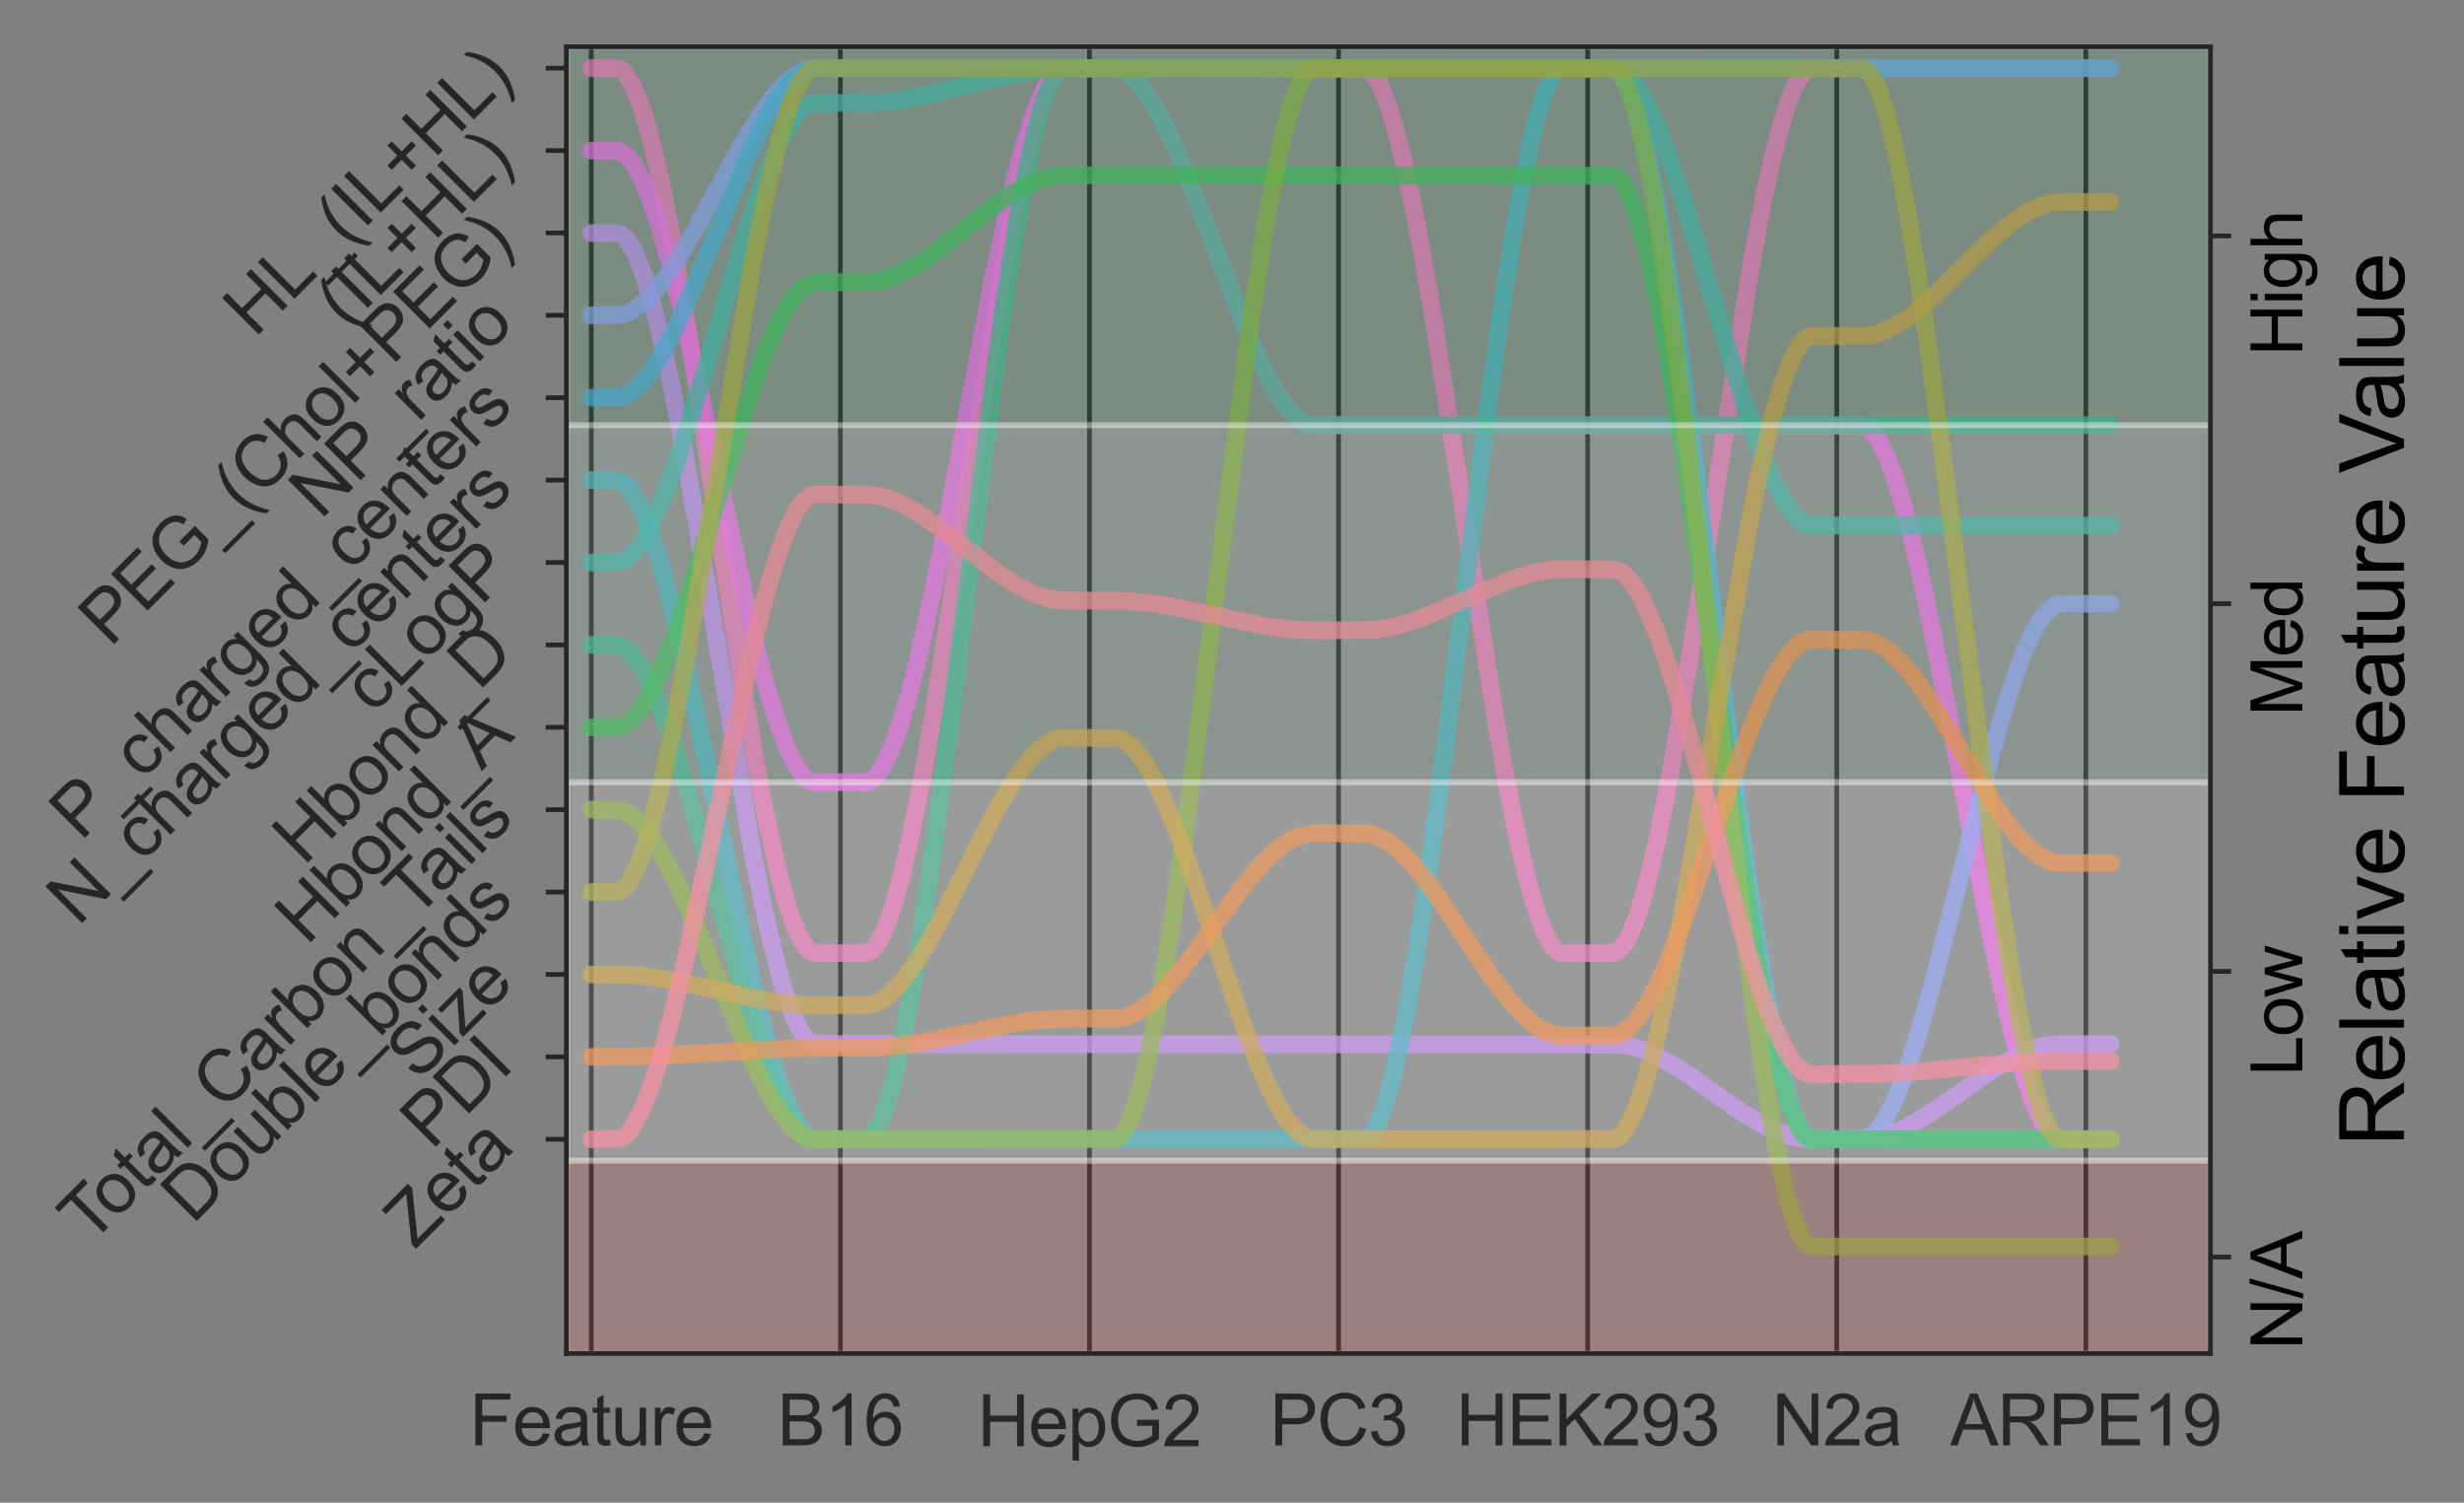<?xml version="1.0" encoding="utf-8" standalone="no"?>
<!DOCTYPE svg PUBLIC "-//W3C//DTD SVG 1.1//EN"
  "http://www.w3.org/Graphics/SVG/1.1/DTD/svg11.dtd">
<svg xmlns:xlink="http://www.w3.org/1999/xlink" width="418.142pt" height="255.013pt" viewBox="0 0 418.142 255.013" xmlns="http://www.w3.org/2000/svg" version="1.1">
 <rect x="0" y="0" width="418.142" height="255.013" fill="#808080" stroke="none"/>
 <defs>
  <style type="text/css">*{stroke-linejoin: round; stroke-linecap: butt}</style>
 </defs>
 <g id="figure_1">
  <g id="patch_1">
   <path d="M 0 255.013 
L 418.142 255.013 
L 418.142 0 
L 0 0 
L 0 255.013 
z
" style="fill: none"/>
  </g>
  <g id="axes_1">
   <g id="patch_2">
    <path d="M 96.109 229.692 
L 375.109 229.692 
L 375.109 7.932 
L 96.109 7.932 
L 96.109 229.692 
z
" style="fill: none"/>
   </g>
   <g id="matplotlib.axis_1">
    <g id="xtick_1">
     <g id="line2d_1">
      <path d="M 100.337 229.692 
L 100.337 7.932 
" clip-path="url(#pdc2e3048b3)" style="fill: none; stroke: #000000; stroke-opacity: 0.8; stroke-width: 0.8; stroke-linecap: round"/>
     </g>
     <g id="text_1">
      <!-- Feature -->
      <g style="fill: #262626" transform="translate(79.661 245.282) scale(0.12 -0.12)">
       <defs>
        <path id="ArialMT-46" d="M 525 0 
L 525 4581 
L 3616 4581 
L 3616 4041 
L 1131 4041 
L 1131 2622 
L 3281 2622 
L 3281 2081 
L 1131 2081 
L 1131 0 
L 525 0 
z
" transform="scale(0.016)"/>
        <path id="ArialMT-65" d="M 2694 1069 
L 3275 997 
Q 3138 488 2766 206 
Q 2394 -75 1816 -75 
Q 1088 -75 661 373 
Q 234 822 234 1631 
Q 234 2469 665 2931 
Q 1097 3394 1784 3394 
Q 2450 3394 2872 2941 
Q 3294 2488 3294 1666 
Q 3294 1616 3291 1516 
L 816 1516 
Q 847 969 1125 678 
Q 1403 388 1819 388 
Q 2128 388 2347 550 
Q 2566 713 2694 1069 
z
M 847 1978 
L 2700 1978 
Q 2663 2397 2488 2606 
Q 2219 2931 1791 2931 
Q 1403 2931 1139 2672 
Q 875 2413 847 1978 
z
" transform="scale(0.016)"/>
        <path id="ArialMT-61" d="M 2588 409 
Q 2275 144 1986 34 
Q 1697 -75 1366 -75 
Q 819 -75 525 192 
Q 231 459 231 875 
Q 231 1119 342 1320 
Q 453 1522 633 1644 
Q 813 1766 1038 1828 
Q 1203 1872 1538 1913 
Q 2219 1994 2541 2106 
Q 2544 2222 2544 2253 
Q 2544 2597 2384 2738 
Q 2169 2928 1744 2928 
Q 1347 2928 1158 2789 
Q 969 2650 878 2297 
L 328 2372 
Q 403 2725 575 2942 
Q 747 3159 1072 3276 
Q 1397 3394 1825 3394 
Q 2250 3394 2515 3294 
Q 2781 3194 2906 3042 
Q 3031 2891 3081 2659 
Q 3109 2516 3109 2141 
L 3109 1391 
Q 3109 606 3145 398 
Q 3181 191 3288 0 
L 2700 0 
Q 2613 175 2588 409 
z
M 2541 1666 
Q 2234 1541 1622 1453 
Q 1275 1403 1131 1340 
Q 988 1278 909 1158 
Q 831 1038 831 891 
Q 831 666 1001 516 
Q 1172 366 1500 366 
Q 1825 366 2078 508 
Q 2331 650 2450 897 
Q 2541 1088 2541 1459 
L 2541 1666 
z
" transform="scale(0.016)"/>
        <path id="ArialMT-74" d="M 1650 503 
L 1731 6 
Q 1494 -44 1306 -44 
Q 1000 -44 831 53 
Q 663 150 594 308 
Q 525 466 525 972 
L 525 2881 
L 113 2881 
L 113 3319 
L 525 3319 
L 525 4141 
L 1084 4478 
L 1084 3319 
L 1650 3319 
L 1650 2881 
L 1084 2881 
L 1084 941 
Q 1084 700 1114 631 
Q 1144 563 1211 522 
Q 1278 481 1403 481 
Q 1497 481 1650 503 
z
" transform="scale(0.016)"/>
        <path id="ArialMT-75" d="M 2597 0 
L 2597 488 
Q 2209 -75 1544 -75 
Q 1250 -75 995 37 
Q 741 150 617 320 
Q 494 491 444 738 
Q 409 903 409 1263 
L 409 3319 
L 972 3319 
L 972 1478 
Q 972 1038 1006 884 
Q 1059 663 1231 536 
Q 1403 409 1656 409 
Q 1909 409 2131 539 
Q 2353 669 2445 892 
Q 2538 1116 2538 1541 
L 2538 3319 
L 3100 3319 
L 3100 0 
L 2597 0 
z
" transform="scale(0.016)"/>
        <path id="ArialMT-72" d="M 416 0 
L 416 3319 
L 922 3319 
L 922 2816 
Q 1116 3169 1280 3281 
Q 1444 3394 1641 3394 
Q 1925 3394 2219 3213 
L 2025 2691 
Q 1819 2813 1613 2813 
Q 1428 2813 1281 2702 
Q 1134 2591 1072 2394 
Q 978 2094 978 1738 
L 978 0 
L 416 0 
z
" transform="scale(0.016)"/>
       </defs>
       <use xlink:href="#ArialMT-46"/>
       <use xlink:href="#ArialMT-65" x="61.084"/>
       <use xlink:href="#ArialMT-61" x="116.699"/>
       <use xlink:href="#ArialMT-74" x="172.314"/>
       <use xlink:href="#ArialMT-75" x="200.098"/>
       <use xlink:href="#ArialMT-72" x="255.713"/>
       <use xlink:href="#ArialMT-65" x="289.014"/>
      </g>
     </g>
    </g>
    <g id="xtick_2">
     <g id="line2d_2">
      <path d="M 142.609 229.692 
L 142.609 7.932 
" clip-path="url(#pdc2e3048b3)" style="fill: none; stroke: #000000; stroke-opacity: 0.8; stroke-width: 0.8; stroke-linecap: round"/>
     </g>
     <g id="text_2">
      <!-- B16 -->
      <g style="fill: #262626" transform="translate(131.934 245.282) scale(0.12 -0.12)">
       <defs>
        <path id="ArialMT-42" d="M 469 0 
L 469 4581 
L 2188 4581 
Q 2713 4581 3030 4442 
Q 3347 4303 3526 4014 
Q 3706 3725 3706 3409 
Q 3706 3116 3547 2856 
Q 3388 2597 3066 2438 
Q 3481 2316 3704 2022 
Q 3928 1728 3928 1328 
Q 3928 1006 3792 729 
Q 3656 453 3456 303 
Q 3256 153 2954 76 
Q 2653 0 2216 0 
L 469 0 
z
M 1075 2656 
L 2066 2656 
Q 2469 2656 2644 2709 
Q 2875 2778 2992 2937 
Q 3109 3097 3109 3338 
Q 3109 3566 3000 3739 
Q 2891 3913 2687 3977 
Q 2484 4041 1991 4041 
L 1075 4041 
L 1075 2656 
z
M 1075 541 
L 2216 541 
Q 2509 541 2628 563 
Q 2838 600 2978 687 
Q 3119 775 3209 942 
Q 3300 1109 3300 1328 
Q 3300 1584 3169 1773 
Q 3038 1963 2805 2039 
Q 2572 2116 2134 2116 
L 1075 2116 
L 1075 541 
z
" transform="scale(0.016)"/>
        <path id="ArialMT-31" d="M 2384 0 
L 1822 0 
L 1822 3584 
Q 1619 3391 1289 3197 
Q 959 3003 697 2906 
L 697 3450 
Q 1169 3672 1522 3987 
Q 1875 4303 2022 4600 
L 2384 4600 
L 2384 0 
z
" transform="scale(0.016)"/>
        <path id="ArialMT-36" d="M 3184 3459 
L 2625 3416 
Q 2550 3747 2413 3897 
Q 2184 4138 1850 4138 
Q 1581 4138 1378 3988 
Q 1113 3794 959 3422 
Q 806 3050 800 2363 
Q 1003 2672 1297 2822 
Q 1591 2972 1913 2972 
Q 2475 2972 2870 2558 
Q 3266 2144 3266 1488 
Q 3266 1056 3080 686 
Q 2894 316 2569 119 
Q 2244 -78 1831 -78 
Q 1128 -78 684 439 
Q 241 956 241 2144 
Q 241 3472 731 4075 
Q 1159 4600 1884 4600 
Q 2425 4600 2770 4297 
Q 3116 3994 3184 3459 
z
M 888 1484 
Q 888 1194 1011 928 
Q 1134 663 1356 523 
Q 1578 384 1822 384 
Q 2178 384 2434 671 
Q 2691 959 2691 1453 
Q 2691 1928 2437 2201 
Q 2184 2475 1800 2475 
Q 1419 2475 1153 2201 
Q 888 1928 888 1484 
z
" transform="scale(0.016)"/>
       </defs>
       <use xlink:href="#ArialMT-42"/>
       <use xlink:href="#ArialMT-31" x="66.699"/>
       <use xlink:href="#ArialMT-36" x="122.314"/>
      </g>
     </g>
    </g>
    <g id="xtick_3">
     <g id="line2d_3">
      <path d="M 184.882 229.692 
L 184.882 7.932 
" clip-path="url(#pdc2e3048b3)" style="fill: none; stroke: #000000; stroke-opacity: 0.8; stroke-width: 0.8; stroke-linecap: round"/>
     </g>
     <g id="text_3">
      <!-- HepG2 -->
      <g style="fill: #262626" transform="translate(165.873 245.428) scale(0.12 -0.12)">
       <defs>
        <path id="ArialMT-48" d="M 513 0 
L 513 4581 
L 1119 4581 
L 1119 2700 
L 3500 2700 
L 3500 4581 
L 4106 4581 
L 4106 0 
L 3500 0 
L 3500 2159 
L 1119 2159 
L 1119 0 
L 513 0 
z
" transform="scale(0.016)"/>
        <path id="ArialMT-70" d="M 422 -1272 
L 422 3319 
L 934 3319 
L 934 2888 
Q 1116 3141 1344 3267 
Q 1572 3394 1897 3394 
Q 2322 3394 2647 3175 
Q 2972 2956 3137 2557 
Q 3303 2159 3303 1684 
Q 3303 1175 3120 767 
Q 2938 359 2589 142 
Q 2241 -75 1856 -75 
Q 1575 -75 1351 44 
Q 1128 163 984 344 
L 984 -1272 
L 422 -1272 
z
M 931 1641 
Q 931 1000 1190 694 
Q 1450 388 1819 388 
Q 2194 388 2461 705 
Q 2728 1022 2728 1688 
Q 2728 2322 2467 2637 
Q 2206 2953 1844 2953 
Q 1484 2953 1207 2617 
Q 931 2281 931 1641 
z
" transform="scale(0.016)"/>
        <path id="ArialMT-47" d="M 2638 1797 
L 2638 2334 
L 4578 2338 
L 4578 638 
Q 4131 281 3656 101 
Q 3181 -78 2681 -78 
Q 2006 -78 1454 211 
Q 903 500 622 1047 
Q 341 1594 341 2269 
Q 341 2938 620 3517 
Q 900 4097 1425 4378 
Q 1950 4659 2634 4659 
Q 3131 4659 3532 4498 
Q 3934 4338 4162 4050 
Q 4391 3763 4509 3300 
L 3963 3150 
Q 3859 3500 3706 3700 
Q 3553 3900 3268 4020 
Q 2984 4141 2638 4141 
Q 2222 4141 1919 4014 
Q 1616 3888 1430 3681 
Q 1244 3475 1141 3228 
Q 966 2803 966 2306 
Q 966 1694 1177 1281 
Q 1388 869 1791 669 
Q 2194 469 2647 469 
Q 3041 469 3416 620 
Q 3791 772 3984 944 
L 3984 1797 
L 2638 1797 
z
" transform="scale(0.016)"/>
        <path id="ArialMT-32" d="M 3222 541 
L 3222 0 
L 194 0 
Q 188 203 259 391 
Q 375 700 629 1000 
Q 884 1300 1366 1694 
Q 2113 2306 2375 2664 
Q 2638 3022 2638 3341 
Q 2638 3675 2398 3904 
Q 2159 4134 1775 4134 
Q 1369 4134 1125 3890 
Q 881 3647 878 3216 
L 300 3275 
Q 359 3922 746 4261 
Q 1134 4600 1788 4600 
Q 2447 4600 2831 4234 
Q 3216 3869 3216 3328 
Q 3216 3053 3103 2787 
Q 2991 2522 2730 2228 
Q 2469 1934 1863 1422 
Q 1356 997 1212 845 
Q 1069 694 975 541 
L 3222 541 
z
" transform="scale(0.016)"/>
       </defs>
       <use xlink:href="#ArialMT-48"/>
       <use xlink:href="#ArialMT-65" x="72.217"/>
       <use xlink:href="#ArialMT-70" x="127.832"/>
       <use xlink:href="#ArialMT-47" x="183.447"/>
       <use xlink:href="#ArialMT-32" x="261.23"/>
      </g>
     </g>
    </g>
    <g id="xtick_4">
     <g id="line2d_4">
      <path d="M 227.155 229.692 
L 227.155 7.932 
" clip-path="url(#pdc2e3048b3)" style="fill: none; stroke: #000000; stroke-opacity: 0.8; stroke-width: 0.8; stroke-linecap: round"/>
     </g>
     <g id="text_4">
      <!-- PC3 -->
      <g style="fill: #262626" transform="translate(215.483 245.282) scale(0.12 -0.12)">
       <defs>
        <path id="ArialMT-50" d="M 494 0 
L 494 4581 
L 2222 4581 
Q 2678 4581 2919 4538 
Q 3256 4481 3484 4323 
Q 3713 4166 3852 3881 
Q 3991 3597 3991 3256 
Q 3991 2672 3619 2267 
Q 3247 1863 2275 1863 
L 1100 1863 
L 1100 0 
L 494 0 
z
M 1100 2403 
L 2284 2403 
Q 2872 2403 3119 2622 
Q 3366 2841 3366 3238 
Q 3366 3525 3220 3729 
Q 3075 3934 2838 4000 
Q 2684 4041 2272 4041 
L 1100 4041 
L 1100 2403 
z
" transform="scale(0.016)"/>
        <path id="ArialMT-43" d="M 3763 1606 
L 4369 1453 
Q 4178 706 3683 314 
Q 3188 -78 2472 -78 
Q 1731 -78 1267 223 
Q 803 525 561 1097 
Q 319 1669 319 2325 
Q 319 3041 592 3573 
Q 866 4106 1370 4382 
Q 1875 4659 2481 4659 
Q 3169 4659 3637 4309 
Q 4106 3959 4291 3325 
L 3694 3184 
Q 3534 3684 3231 3912 
Q 2928 4141 2469 4141 
Q 1941 4141 1586 3887 
Q 1231 3634 1087 3207 
Q 944 2781 944 2328 
Q 944 1744 1114 1308 
Q 1284 872 1643 656 
Q 2003 441 2422 441 
Q 2931 441 3284 734 
Q 3638 1028 3763 1606 
z
" transform="scale(0.016)"/>
        <path id="ArialMT-33" d="M 269 1209 
L 831 1284 
Q 928 806 1161 595 
Q 1394 384 1728 384 
Q 2125 384 2398 659 
Q 2672 934 2672 1341 
Q 2672 1728 2419 1979 
Q 2166 2231 1775 2231 
Q 1616 2231 1378 2169 
L 1441 2663 
Q 1497 2656 1531 2656 
Q 1891 2656 2178 2843 
Q 2466 3031 2466 3422 
Q 2466 3731 2256 3934 
Q 2047 4138 1716 4138 
Q 1388 4138 1169 3931 
Q 950 3725 888 3313 
L 325 3413 
Q 428 3978 793 4289 
Q 1159 4600 1703 4600 
Q 2078 4600 2393 4439 
Q 2709 4278 2876 4000 
Q 3044 3722 3044 3409 
Q 3044 3113 2884 2869 
Q 2725 2625 2413 2481 
Q 2819 2388 3044 2092 
Q 3269 1797 3269 1353 
Q 3269 753 2831 336 
Q 2394 -81 1725 -81 
Q 1122 -81 723 278 
Q 325 638 269 1209 
z
" transform="scale(0.016)"/>
       </defs>
       <use xlink:href="#ArialMT-50"/>
       <use xlink:href="#ArialMT-43" x="66.699"/>
       <use xlink:href="#ArialMT-33" x="138.916"/>
      </g>
     </g>
    </g>
    <g id="xtick_5">
     <g id="line2d_5">
      <path d="M 269.428 229.692 
L 269.428 7.932 
" clip-path="url(#pdc2e3048b3)" style="fill: none; stroke: #000000; stroke-opacity: 0.8; stroke-width: 0.8; stroke-linecap: round"/>
     </g>
     <g id="text_5">
      <!-- HEK293 -->
      <g style="fill: #262626" transform="translate(247.08 245.282) scale(0.12 -0.12)">
       <defs>
        <path id="ArialMT-45" d="M 506 0 
L 506 4581 
L 3819 4581 
L 3819 4041 
L 1113 4041 
L 1113 2638 
L 3647 2638 
L 3647 2100 
L 1113 2100 
L 1113 541 
L 3925 541 
L 3925 0 
L 506 0 
z
" transform="scale(0.016)"/>
        <path id="ArialMT-4b" d="M 469 0 
L 469 4581 
L 1075 4581 
L 1075 2309 
L 3350 4581 
L 4172 4581 
L 2250 2725 
L 4256 0 
L 3456 0 
L 1825 2319 
L 1075 1588 
L 1075 0 
L 469 0 
z
" transform="scale(0.016)"/>
        <path id="ArialMT-39" d="M 350 1059 
L 891 1109 
Q 959 728 1153 556 
Q 1347 384 1650 384 
Q 1909 384 2104 503 
Q 2300 622 2425 820 
Q 2550 1019 2634 1356 
Q 2719 1694 2719 2044 
Q 2719 2081 2716 2156 
Q 2547 1888 2255 1720 
Q 1963 1553 1622 1553 
Q 1053 1553 659 1965 
Q 266 2378 266 3053 
Q 266 3750 677 4175 
Q 1088 4600 1706 4600 
Q 2153 4600 2523 4359 
Q 2894 4119 3086 3673 
Q 3278 3228 3278 2384 
Q 3278 1506 3087 986 
Q 2897 466 2520 194 
Q 2144 -78 1638 -78 
Q 1100 -78 759 220 
Q 419 519 350 1059 
z
M 2653 3081 
Q 2653 3566 2395 3850 
Q 2138 4134 1775 4134 
Q 1400 4134 1122 3828 
Q 844 3522 844 3034 
Q 844 2597 1108 2323 
Q 1372 2050 1759 2050 
Q 2150 2050 2401 2323 
Q 2653 2597 2653 3081 
z
" transform="scale(0.016)"/>
       </defs>
       <use xlink:href="#ArialMT-48"/>
       <use xlink:href="#ArialMT-45" x="72.217"/>
       <use xlink:href="#ArialMT-4b" x="138.916"/>
       <use xlink:href="#ArialMT-32" x="205.615"/>
       <use xlink:href="#ArialMT-39" x="261.23"/>
       <use xlink:href="#ArialMT-33" x="316.846"/>
      </g>
     </g>
    </g>
    <g id="xtick_6">
     <g id="line2d_6">
      <path d="M 311.7 229.692 
L 311.7 7.932 
" clip-path="url(#pdc2e3048b3)" style="fill: none; stroke: #000000; stroke-opacity: 0.8; stroke-width: 0.8; stroke-linecap: round"/>
     </g>
     <g id="text_6">
      <!-- N2a -->
      <g style="fill: #262626" transform="translate(300.694 245.282) scale(0.12 -0.12)">
       <defs>
        <path id="ArialMT-4e" d="M 488 0 
L 488 4581 
L 1109 4581 
L 3516 984 
L 3516 4581 
L 4097 4581 
L 4097 0 
L 3475 0 
L 1069 3600 
L 1069 0 
L 488 0 
z
" transform="scale(0.016)"/>
       </defs>
       <use xlink:href="#ArialMT-4e"/>
       <use xlink:href="#ArialMT-32" x="72.217"/>
       <use xlink:href="#ArialMT-61" x="127.832"/>
      </g>
     </g>
    </g>
    <g id="xtick_7">
     <g id="line2d_7">
      <path d="M 353.973 229.692 
L 353.973 7.932 
" clip-path="url(#pdc2e3048b3)" style="fill: none; stroke: #000000; stroke-opacity: 0.8; stroke-width: 0.8; stroke-linecap: round"/>
     </g>
     <g id="text_7">
      <!-- ARPE19 -->
      <g style="fill: #262626" transform="translate(330.96 245.282) scale(0.12 -0.12)">
       <defs>
        <path id="ArialMT-41" d="M -9 0 
L 1750 4581 
L 2403 4581 
L 4278 0 
L 3588 0 
L 3053 1388 
L 1138 1388 
L 634 0 
L -9 0 
z
M 1313 1881 
L 2866 1881 
L 2388 3150 
Q 2169 3728 2063 4100 
Q 1975 3659 1816 3225 
L 1313 1881 
z
" transform="scale(0.016)"/>
        <path id="ArialMT-52" d="M 503 0 
L 503 4581 
L 2534 4581 
Q 3147 4581 3465 4457 
Q 3784 4334 3975 4021 
Q 4166 3709 4166 3331 
Q 4166 2844 3850 2509 
Q 3534 2175 2875 2084 
Q 3116 1969 3241 1856 
Q 3506 1613 3744 1247 
L 4541 0 
L 3778 0 
L 3172 953 
Q 2906 1366 2734 1584 
Q 2563 1803 2427 1890 
Q 2291 1978 2150 2013 
Q 2047 2034 1813 2034 
L 1109 2034 
L 1109 0 
L 503 0 
z
M 1109 2559 
L 2413 2559 
Q 2828 2559 3062 2645 
Q 3297 2731 3419 2920 
Q 3541 3109 3541 3331 
Q 3541 3656 3305 3865 
Q 3069 4075 2559 4075 
L 1109 4075 
L 1109 2559 
z
" transform="scale(0.016)"/>
       </defs>
       <use xlink:href="#ArialMT-41"/>
       <use xlink:href="#ArialMT-52" x="66.699"/>
       <use xlink:href="#ArialMT-50" x="138.916"/>
       <use xlink:href="#ArialMT-45" x="205.615"/>
       <use xlink:href="#ArialMT-31" x="272.314"/>
       <use xlink:href="#ArialMT-39" x="327.93"/>
      </g>
     </g>
    </g>
   </g>
   <g id="matplotlib.axis_2">
    <g id="ytick_1">
     <g id="line2d_8">
      <defs>
       <path id="md662018b23" d="M 0 0 
L -3.5 0 
" style="stroke: #262626; stroke-width: 0.8"/>
      </defs>
      <g>
       <use xlink:href="#md662018b23" x="96.109" y="193.338" style="fill: #262626; stroke: #262626; stroke-width: 0.8"/>
      </g>
     </g>
     <g id="text_8">
      <!-- Zeta -->
      <g style="fill: #262626" transform="translate(70.446 212.094) rotate(-45) scale(0.12 -0.12)">
       <defs>
        <path id="ArialMT-5a" d="M 128 0 
L 128 563 
L 2475 3497 
Q 2725 3809 2950 4041 
L 394 4041 
L 394 4581 
L 3675 4581 
L 3675 4041 
L 1103 863 
L 825 541 
L 3750 541 
L 3750 0 
L 128 0 
z
" transform="scale(0.016)"/>
       </defs>
       <use xlink:href="#ArialMT-5a"/>
       <use xlink:href="#ArialMT-65" x="61.084"/>
       <use xlink:href="#ArialMT-74" x="116.699"/>
       <use xlink:href="#ArialMT-61" x="144.482"/>
      </g>
     </g>
    </g>
    <g id="ytick_2">
     <g id="line2d_9">
      <g>
       <use xlink:href="#md662018b23" x="96.109" y="179.356" style="fill: #262626; stroke: #262626; stroke-width: 0.8"/>
      </g>
     </g>
     <g id="text_9">
      <!-- PDI -->
      <g style="fill: #262626" transform="translate(73.278 195.28) rotate(-45) scale(0.12 -0.12)">
       <defs>
        <path id="ArialMT-44" d="M 494 0 
L 494 4581 
L 2072 4581 
Q 2606 4581 2888 4516 
Q 3281 4425 3559 4188 
Q 3922 3881 4101 3404 
Q 4281 2928 4281 2316 
Q 4281 1794 4159 1391 
Q 4038 988 3847 723 
Q 3656 459 3429 307 
Q 3203 156 2883 78 
Q 2563 0 2147 0 
L 494 0 
z
M 1100 541 
L 2078 541 
Q 2531 541 2789 625 
Q 3047 709 3200 863 
Q 3416 1078 3536 1442 
Q 3656 1806 3656 2325 
Q 3656 3044 3420 3430 
Q 3184 3816 2847 3947 
Q 2603 4041 2063 4041 
L 1100 4041 
L 1100 541 
z
" transform="scale(0.016)"/>
        <path id="ArialMT-49" d="M 597 0 
L 597 4581 
L 1203 4581 
L 1203 0 
L 597 0 
z
" transform="scale(0.016)"/>
       </defs>
       <use xlink:href="#ArialMT-50"/>
       <use xlink:href="#ArialMT-44" x="66.699"/>
       <use xlink:href="#ArialMT-49" x="138.916"/>
      </g>
     </g>
    </g>
    <g id="ytick_3">
     <g id="line2d_10">
      <g>
       <use xlink:href="#md662018b23" x="96.109" y="165.374" style="fill: #262626; stroke: #262626; stroke-width: 0.8"/>
      </g>
     </g>
     <g id="text_10">
      <!-- Size -->
      <g style="fill: #262626" transform="translate(70.917 183.659) rotate(-45) scale(0.12 -0.12)">
       <defs>
        <path id="ArialMT-53" d="M 288 1472 
L 859 1522 
Q 900 1178 1048 958 
Q 1197 738 1509 602 
Q 1822 466 2213 466 
Q 2559 466 2825 569 
Q 3091 672 3220 851 
Q 3350 1031 3350 1244 
Q 3350 1459 3225 1620 
Q 3100 1781 2813 1891 
Q 2628 1963 1997 2114 
Q 1366 2266 1113 2400 
Q 784 2572 623 2826 
Q 463 3081 463 3397 
Q 463 3744 659 4045 
Q 856 4347 1234 4503 
Q 1613 4659 2075 4659 
Q 2584 4659 2973 4495 
Q 3363 4331 3572 4012 
Q 3781 3694 3797 3291 
L 3216 3247 
Q 3169 3681 2898 3903 
Q 2628 4125 2100 4125 
Q 1550 4125 1298 3923 
Q 1047 3722 1047 3438 
Q 1047 3191 1225 3031 
Q 1400 2872 2139 2705 
Q 2878 2538 3153 2413 
Q 3553 2228 3743 1945 
Q 3934 1663 3934 1294 
Q 3934 928 3725 604 
Q 3516 281 3123 101 
Q 2731 -78 2241 -78 
Q 1619 -78 1198 103 
Q 778 284 539 648 
Q 300 1013 288 1472 
z
" transform="scale(0.016)"/>
        <path id="ArialMT-69" d="M 425 3934 
L 425 4581 
L 988 4581 
L 988 3934 
L 425 3934 
z
M 425 0 
L 425 3319 
L 988 3319 
L 988 0 
L 425 0 
z
" transform="scale(0.016)"/>
        <path id="ArialMT-7a" d="M 125 0 
L 125 456 
L 2238 2881 
Q 1878 2863 1603 2863 
L 250 2863 
L 250 3319 
L 2963 3319 
L 2963 2947 
L 1166 841 
L 819 456 
Q 1197 484 1528 484 
L 3063 484 
L 3063 0 
L 125 0 
z
" transform="scale(0.016)"/>
       </defs>
       <use xlink:href="#ArialMT-53"/>
       <use xlink:href="#ArialMT-69" x="66.699"/>
       <use xlink:href="#ArialMT-7a" x="88.916"/>
       <use xlink:href="#ArialMT-65" x="138.916"/>
      </g>
     </g>
    </g>
    <g id="ytick_4">
     <g id="line2d_11">
      <g>
       <use xlink:href="#md662018b23" x="96.109" y="151.391" style="fill: #262626; stroke: #262626; stroke-width: 0.8"/>
      </g>
     </g>
     <g id="text_11">
      <!-- Double_bonds -->
      <g style="fill: #262626" transform="translate(32.7 207.894) rotate(-45) scale(0.12 -0.12)">
       <defs>
        <path id="ArialMT-6f" d="M 213 1659 
Q 213 2581 725 3025 
Q 1153 3394 1769 3394 
Q 2453 3394 2887 2945 
Q 3322 2497 3322 1706 
Q 3322 1066 3130 698 
Q 2938 331 2570 128 
Q 2203 -75 1769 -75 
Q 1072 -75 642 372 
Q 213 819 213 1659 
z
M 791 1659 
Q 791 1022 1069 705 
Q 1347 388 1769 388 
Q 2188 388 2466 706 
Q 2744 1025 2744 1678 
Q 2744 2294 2464 2611 
Q 2184 2928 1769 2928 
Q 1347 2928 1069 2612 
Q 791 2297 791 1659 
z
" transform="scale(0.016)"/>
        <path id="ArialMT-62" d="M 941 0 
L 419 0 
L 419 4581 
L 981 4581 
L 981 2947 
Q 1338 3394 1891 3394 
Q 2197 3394 2470 3270 
Q 2744 3147 2920 2923 
Q 3097 2700 3197 2384 
Q 3297 2069 3297 1709 
Q 3297 856 2875 390 
Q 2453 -75 1863 -75 
Q 1275 -75 941 416 
L 941 0 
z
M 934 1684 
Q 934 1088 1097 822 
Q 1363 388 1816 388 
Q 2184 388 2453 708 
Q 2722 1028 2722 1663 
Q 2722 2313 2464 2622 
Q 2206 2931 1841 2931 
Q 1472 2931 1203 2611 
Q 934 2291 934 1684 
z
" transform="scale(0.016)"/>
        <path id="ArialMT-6c" d="M 409 0 
L 409 4581 
L 972 4581 
L 972 0 
L 409 0 
z
" transform="scale(0.016)"/>
        <path id="ArialMT-5f" d="M -97 -1272 
L -97 -866 
L 3631 -866 
L 3631 -1272 
L -97 -1272 
z
" transform="scale(0.016)"/>
        <path id="ArialMT-6e" d="M 422 0 
L 422 3319 
L 928 3319 
L 928 2847 
Q 1294 3394 1984 3394 
Q 2284 3394 2536 3286 
Q 2788 3178 2913 3003 
Q 3038 2828 3088 2588 
Q 3119 2431 3119 2041 
L 3119 0 
L 2556 0 
L 2556 2019 
Q 2556 2363 2490 2533 
Q 2425 2703 2258 2804 
Q 2091 2906 1866 2906 
Q 1506 2906 1245 2678 
Q 984 2450 984 1813 
L 984 0 
L 422 0 
z
" transform="scale(0.016)"/>
        <path id="ArialMT-64" d="M 2575 0 
L 2575 419 
Q 2259 -75 1647 -75 
Q 1250 -75 917 144 
Q 584 363 401 755 
Q 219 1147 219 1656 
Q 219 2153 384 2558 
Q 550 2963 881 3178 
Q 1213 3394 1622 3394 
Q 1922 3394 2156 3267 
Q 2391 3141 2538 2938 
L 2538 4581 
L 3097 4581 
L 3097 0 
L 2575 0 
z
M 797 1656 
Q 797 1019 1065 703 
Q 1334 388 1700 388 
Q 2069 388 2326 689 
Q 2584 991 2584 1609 
Q 2584 2291 2321 2609 
Q 2059 2928 1675 2928 
Q 1300 2928 1048 2622 
Q 797 2316 797 1656 
z
" transform="scale(0.016)"/>
        <path id="ArialMT-73" d="M 197 991 
L 753 1078 
Q 800 744 1014 566 
Q 1228 388 1613 388 
Q 2000 388 2187 545 
Q 2375 703 2375 916 
Q 2375 1106 2209 1216 
Q 2094 1291 1634 1406 
Q 1016 1563 777 1677 
Q 538 1791 414 1992 
Q 291 2194 291 2438 
Q 291 2659 392 2848 
Q 494 3038 669 3163 
Q 800 3259 1026 3326 
Q 1253 3394 1513 3394 
Q 1903 3394 2198 3281 
Q 2494 3169 2634 2976 
Q 2775 2784 2828 2463 
L 2278 2388 
Q 2241 2644 2061 2787 
Q 1881 2931 1553 2931 
Q 1166 2931 1000 2803 
Q 834 2675 834 2503 
Q 834 2394 903 2306 
Q 972 2216 1119 2156 
Q 1203 2125 1616 2013 
Q 2213 1853 2448 1751 
Q 2684 1650 2818 1456 
Q 2953 1263 2953 975 
Q 2953 694 2789 445 
Q 2625 197 2315 61 
Q 2006 -75 1616 -75 
Q 969 -75 630 194 
Q 291 463 197 991 
z
" transform="scale(0.016)"/>
       </defs>
       <use xlink:href="#ArialMT-44"/>
       <use xlink:href="#ArialMT-6f" x="72.217"/>
       <use xlink:href="#ArialMT-75" x="127.832"/>
       <use xlink:href="#ArialMT-62" x="183.447"/>
       <use xlink:href="#ArialMT-6c" x="239.062"/>
       <use xlink:href="#ArialMT-65" x="261.279"/>
       <use xlink:href="#ArialMT-5f" x="316.895"/>
       <use xlink:href="#ArialMT-62" x="372.51"/>
       <use xlink:href="#ArialMT-6f" x="428.125"/>
       <use xlink:href="#ArialMT-6e" x="483.74"/>
       <use xlink:href="#ArialMT-64" x="539.355"/>
       <use xlink:href="#ArialMT-73" x="594.971"/>
      </g>
     </g>
    </g>
    <g id="ytick_5">
     <g id="line2d_12">
      <g>
       <use xlink:href="#md662018b23" x="96.109" y="137.409" style="fill: #262626; stroke: #262626; stroke-width: 0.8"/>
      </g>
     </g>
     <g id="text_12">
      <!-- Total_Carbon_Tails -->
      <g style="fill: #262626" transform="translate(15.269 211.372) rotate(-45) scale(0.12 -0.12)">
       <defs>
        <path id="ArialMT-54" d="M 1659 0 
L 1659 4041 
L 150 4041 
L 150 4581 
L 3781 4581 
L 3781 4041 
L 2266 4041 
L 2266 0 
L 1659 0 
z
" transform="scale(0.016)"/>
       </defs>
       <use xlink:href="#ArialMT-54"/>
       <use xlink:href="#ArialMT-6f" x="49.959"/>
       <use xlink:href="#ArialMT-74" x="105.574"/>
       <use xlink:href="#ArialMT-61" x="133.357"/>
       <use xlink:href="#ArialMT-6c" x="188.973"/>
       <use xlink:href="#ArialMT-5f" x="211.189"/>
       <use xlink:href="#ArialMT-43" x="266.805"/>
       <use xlink:href="#ArialMT-61" x="339.021"/>
       <use xlink:href="#ArialMT-72" x="394.637"/>
       <use xlink:href="#ArialMT-62" x="427.938"/>
       <use xlink:href="#ArialMT-6f" x="483.553"/>
       <use xlink:href="#ArialMT-6e" x="539.168"/>
       <use xlink:href="#ArialMT-5f" x="594.783"/>
       <use xlink:href="#ArialMT-54" x="650.398"/>
       <use xlink:href="#ArialMT-61" x="700.357"/>
       <use xlink:href="#ArialMT-69" x="755.973"/>
       <use xlink:href="#ArialMT-6c" x="778.189"/>
       <use xlink:href="#ArialMT-73" x="800.406"/>
      </g>
     </g>
    </g>
    <g id="ytick_6">
     <g id="line2d_13">
      <g>
       <use xlink:href="#md662018b23" x="96.109" y="123.427" style="fill: #262626; stroke: #262626; stroke-width: 0.8"/>
      </g>
     </g>
     <g id="text_13">
      <!-- Hbond_A -->
      <g style="fill: #262626" transform="translate(52.042 160.586) rotate(-45) scale(0.12 -0.12)">
       <use xlink:href="#ArialMT-48"/>
       <use xlink:href="#ArialMT-62" x="72.217"/>
       <use xlink:href="#ArialMT-6f" x="127.832"/>
       <use xlink:href="#ArialMT-6e" x="183.447"/>
       <use xlink:href="#ArialMT-64" x="239.062"/>
       <use xlink:href="#ArialMT-5f" x="294.678"/>
       <use xlink:href="#ArialMT-41" x="350.293"/>
      </g>
     </g>
    </g>
    <g id="ytick_7">
     <g id="line2d_14">
      <g>
       <use xlink:href="#md662018b23" x="96.109" y="109.444" style="fill: #262626; stroke: #262626; stroke-width: 0.8"/>
      </g>
     </g>
     <g id="text_14">
      <!-- Hbond_D -->
      <g style="fill: #262626" transform="translate(51.574 147.072) rotate(-45) scale(0.12 -0.12)">
       <use xlink:href="#ArialMT-48"/>
       <use xlink:href="#ArialMT-62" x="72.217"/>
       <use xlink:href="#ArialMT-6f" x="127.832"/>
       <use xlink:href="#ArialMT-6e" x="183.447"/>
       <use xlink:href="#ArialMT-64" x="239.062"/>
       <use xlink:href="#ArialMT-5f" x="294.678"/>
       <use xlink:href="#ArialMT-44" x="350.293"/>
      </g>
     </g>
    </g>
    <g id="ytick_8">
     <g id="line2d_15">
      <g>
       <use xlink:href="#md662018b23" x="96.109" y="95.462" style="fill: #262626; stroke: #262626; stroke-width: 0.8"/>
      </g>
     </g>
     <g id="text_15">
      <!-- cLogP -->
      <g style="fill: #262626" transform="translate(63.265 121.299) rotate(-45) scale(0.12 -0.12)">
       <defs>
        <path id="ArialMT-63" d="M 2588 1216 
L 3141 1144 
Q 3050 572 2676 248 
Q 2303 -75 1759 -75 
Q 1078 -75 664 370 
Q 250 816 250 1647 
Q 250 2184 428 2587 
Q 606 2991 970 3192 
Q 1334 3394 1763 3394 
Q 2303 3394 2647 3120 
Q 2991 2847 3088 2344 
L 2541 2259 
Q 2463 2594 2264 2762 
Q 2066 2931 1784 2931 
Q 1359 2931 1093 2626 
Q 828 2322 828 1663 
Q 828 994 1084 691 
Q 1341 388 1753 388 
Q 2084 388 2306 591 
Q 2528 794 2588 1216 
z
" transform="scale(0.016)"/>
        <path id="ArialMT-4c" d="M 469 0 
L 469 4581 
L 1075 4581 
L 1075 541 
L 3331 541 
L 3331 0 
L 469 0 
z
" transform="scale(0.016)"/>
        <path id="ArialMT-67" d="M 319 -275 
L 866 -356 
Q 900 -609 1056 -725 
Q 1266 -881 1628 -881 
Q 2019 -881 2231 -725 
Q 2444 -569 2519 -288 
Q 2563 -116 2559 434 
Q 2191 0 1641 0 
Q 956 0 581 494 
Q 206 988 206 1678 
Q 206 2153 378 2554 
Q 550 2956 876 3175 
Q 1203 3394 1644 3394 
Q 2231 3394 2613 2919 
L 2613 3319 
L 3131 3319 
L 3131 450 
Q 3131 -325 2973 -648 
Q 2816 -972 2473 -1159 
Q 2131 -1347 1631 -1347 
Q 1038 -1347 672 -1080 
Q 306 -813 319 -275 
z
M 784 1719 
Q 784 1066 1043 766 
Q 1303 466 1694 466 
Q 2081 466 2343 764 
Q 2606 1063 2606 1700 
Q 2606 2309 2336 2618 
Q 2066 2928 1684 2928 
Q 1309 2928 1046 2623 
Q 784 2319 784 1719 
z
" transform="scale(0.016)"/>
       </defs>
       <use xlink:href="#ArialMT-63"/>
       <use xlink:href="#ArialMT-4c" x="50"/>
       <use xlink:href="#ArialMT-6f" x="105.615"/>
       <use xlink:href="#ArialMT-67" x="161.23"/>
       <use xlink:href="#ArialMT-50" x="216.846"/>
      </g>
     </g>
    </g>
    <g id="ytick_9">
     <g id="line2d_16">
      <g>
       <use xlink:href="#md662018b23" x="96.109" y="81.48" style="fill: #262626; stroke: #262626; stroke-width: 0.8"/>
      </g>
     </g>
     <g id="text_16">
      <!-- N_charged_centers -->
      <g style="fill: #262626" transform="translate(13.274 157.308) rotate(-45) scale(0.12 -0.12)">
       <defs>
        <path id="ArialMT-68" d="M 422 0 
L 422 4581 
L 984 4581 
L 984 2938 
Q 1378 3394 1978 3394 
Q 2347 3394 2619 3248 
Q 2891 3103 3008 2847 
Q 3125 2591 3125 2103 
L 3125 0 
L 2563 0 
L 2563 2103 
Q 2563 2525 2380 2717 
Q 2197 2909 1863 2909 
Q 1613 2909 1392 2779 
Q 1172 2650 1078 2428 
Q 984 2206 984 1816 
L 984 0 
L 422 0 
z
" transform="scale(0.016)"/>
       </defs>
       <use xlink:href="#ArialMT-4e"/>
       <use xlink:href="#ArialMT-5f" x="72.217"/>
       <use xlink:href="#ArialMT-63" x="127.832"/>
       <use xlink:href="#ArialMT-68" x="177.832"/>
       <use xlink:href="#ArialMT-61" x="233.447"/>
       <use xlink:href="#ArialMT-72" x="289.062"/>
       <use xlink:href="#ArialMT-67" x="322.363"/>
       <use xlink:href="#ArialMT-65" x="377.979"/>
       <use xlink:href="#ArialMT-64" x="433.594"/>
       <use xlink:href="#ArialMT-5f" x="489.209"/>
       <use xlink:href="#ArialMT-63" x="544.824"/>
       <use xlink:href="#ArialMT-65" x="594.824"/>
       <use xlink:href="#ArialMT-6e" x="650.439"/>
       <use xlink:href="#ArialMT-74" x="706.055"/>
       <use xlink:href="#ArialMT-65" x="733.838"/>
       <use xlink:href="#ArialMT-72" x="789.453"/>
       <use xlink:href="#ArialMT-73" x="822.754"/>
      </g>
     </g>
    </g>
    <g id="ytick_10">
     <g id="line2d_17">
      <g>
       <use xlink:href="#md662018b23" x="96.109" y="67.497" style="fill: #262626; stroke: #262626; stroke-width: 0.8"/>
      </g>
     </g>
     <g id="text_17">
      <!-- P_charged_centers -->
      <g style="fill: #262626" transform="translate(13.742 142.858) rotate(-45) scale(0.12 -0.12)">
       <use xlink:href="#ArialMT-50"/>
       <use xlink:href="#ArialMT-5f" x="66.699"/>
       <use xlink:href="#ArialMT-63" x="122.314"/>
       <use xlink:href="#ArialMT-68" x="172.314"/>
       <use xlink:href="#ArialMT-61" x="227.93"/>
       <use xlink:href="#ArialMT-72" x="283.545"/>
       <use xlink:href="#ArialMT-67" x="316.846"/>
       <use xlink:href="#ArialMT-65" x="372.461"/>
       <use xlink:href="#ArialMT-64" x="428.076"/>
       <use xlink:href="#ArialMT-5f" x="483.691"/>
       <use xlink:href="#ArialMT-63" x="539.307"/>
       <use xlink:href="#ArialMT-65" x="589.307"/>
       <use xlink:href="#ArialMT-6e" x="644.922"/>
       <use xlink:href="#ArialMT-74" x="700.537"/>
       <use xlink:href="#ArialMT-65" x="728.32"/>
       <use xlink:href="#ArialMT-72" x="783.936"/>
       <use xlink:href="#ArialMT-73" x="817.236"/>
      </g>
     </g>
    </g>
    <g id="ytick_11">
     <g id="line2d_18">
      <g>
       <use xlink:href="#md662018b23" x="96.109" y="53.515" style="fill: #262626; stroke: #262626; stroke-width: 0.8"/>
      </g>
     </g>
     <g id="text_18">
      <!-- NP_ratio -->
      <g style="fill: #262626" transform="translate(54.411 88.305) rotate(-45) scale(0.12 -0.12)">
       <use xlink:href="#ArialMT-4e"/>
       <use xlink:href="#ArialMT-50" x="72.217"/>
       <use xlink:href="#ArialMT-5f" x="138.916"/>
       <use xlink:href="#ArialMT-72" x="194.531"/>
       <use xlink:href="#ArialMT-61" x="227.832"/>
       <use xlink:href="#ArialMT-74" x="283.447"/>
       <use xlink:href="#ArialMT-69" x="311.23"/>
       <use xlink:href="#ArialMT-6f" x="333.447"/>
      </g>
     </g>
    </g>
    <g id="ytick_12">
     <g id="line2d_19">
      <g>
       <use xlink:href="#md662018b23" x="96.109" y="39.533" style="fill: #262626; stroke: #262626; stroke-width: 0.8"/>
      </g>
     </g>
     <g id="text_19">
      <!-- PEG_(Chol+PEG) -->
      <g style="fill: #262626" transform="translate(18.708 109.957) rotate(-45) scale(0.12 -0.12)">
       <defs>
        <path id="ArialMT-28" d="M 1497 -1347 
Q 1031 -759 709 28 
Q 388 816 388 1659 
Q 388 2403 628 3084 
Q 909 3875 1497 4659 
L 1900 4659 
Q 1522 4009 1400 3731 
Q 1209 3300 1100 2831 
Q 966 2247 966 1656 
Q 966 153 1900 -1347 
L 1497 -1347 
z
" transform="scale(0.016)"/>
        <path id="ArialMT-2b" d="M 1603 741 
L 1603 1997 
L 356 1997 
L 356 2522 
L 1603 2522 
L 1603 3769 
L 2134 3769 
L 2134 2522 
L 3381 2522 
L 3381 1997 
L 2134 1997 
L 2134 741 
L 1603 741 
z
" transform="scale(0.016)"/>
        <path id="ArialMT-29" d="M 791 -1347 
L 388 -1347 
Q 1322 153 1322 1656 
Q 1322 2244 1188 2822 
Q 1081 3291 891 3722 
Q 769 4003 388 4659 
L 791 4659 
Q 1378 3875 1659 3084 
Q 1900 2403 1900 1659 
Q 1900 816 1576 28 
Q 1253 -759 791 -1347 
z
" transform="scale(0.016)"/>
       </defs>
       <use xlink:href="#ArialMT-50"/>
       <use xlink:href="#ArialMT-45" x="66.699"/>
       <use xlink:href="#ArialMT-47" x="133.398"/>
       <use xlink:href="#ArialMT-5f" x="211.182"/>
       <use xlink:href="#ArialMT-28" x="266.797"/>
       <use xlink:href="#ArialMT-43" x="300.098"/>
       <use xlink:href="#ArialMT-68" x="372.314"/>
       <use xlink:href="#ArialMT-6f" x="427.93"/>
       <use xlink:href="#ArialMT-6c" x="483.545"/>
       <use xlink:href="#ArialMT-2b" x="505.762"/>
       <use xlink:href="#ArialMT-50" x="564.16"/>
       <use xlink:href="#ArialMT-45" x="630.859"/>
       <use xlink:href="#ArialMT-47" x="697.559"/>
       <use xlink:href="#ArialMT-29" x="775.342"/>
      </g>
     </g>
    </g>
    <g id="ytick_13">
     <g id="line2d_20">
      <g>
       <use xlink:href="#md662018b23" x="96.109" y="25.55" style="fill: #262626; stroke: #262626; stroke-width: 0.8"/>
      </g>
     </g>
     <g id="text_20">
      <!-- (IL+HL) -->
      <g style="fill: #262626" transform="translate(58.794 55.888) rotate(-45) scale(0.12 -0.12)">
       <use xlink:href="#ArialMT-28"/>
       <use xlink:href="#ArialMT-49" x="33.301"/>
       <use xlink:href="#ArialMT-4c" x="61.084"/>
       <use xlink:href="#ArialMT-2b" x="116.699"/>
       <use xlink:href="#ArialMT-48" x="175.098"/>
       <use xlink:href="#ArialMT-4c" x="247.314"/>
       <use xlink:href="#ArialMT-29" x="302.93"/>
      </g>
     </g>
    </g>
    <g id="ytick_14">
     <g id="line2d_21">
      <g>
       <use xlink:href="#md662018b23" x="96.109" y="11.568" style="fill: #262626; stroke: #262626; stroke-width: 0.8"/>
      </g>
     </g>
     <g id="text_21">
      <!-- HL_(IL+HL) -->
      <g style="fill: #262626" transform="translate(43.229 57.471) rotate(-45) scale(0.12 -0.12)">
       <use xlink:href="#ArialMT-48"/>
       <use xlink:href="#ArialMT-4c" x="72.217"/>
       <use xlink:href="#ArialMT-5f" x="127.832"/>
       <use xlink:href="#ArialMT-28" x="183.447"/>
       <use xlink:href="#ArialMT-49" x="216.748"/>
       <use xlink:href="#ArialMT-4c" x="244.531"/>
       <use xlink:href="#ArialMT-2b" x="300.146"/>
       <use xlink:href="#ArialMT-48" x="358.545"/>
       <use xlink:href="#ArialMT-4c" x="430.762"/>
       <use xlink:href="#ArialMT-29" x="486.377"/>
      </g>
     </g>
    </g>
   </g>
   <g id="line2d_22">
    <path d="M 100.337 11.568 
L 104.874 11.605 
L 105.378 11.825 
L 105.882 12.235 
L 106.638 13.194 
L 107.395 14.549 
L 108.403 16.935 
L 109.411 19.941 
L 110.671 24.496 
L 112.184 31.01 
L 113.696 38.514 
L 115.713 49.781 
L 118.233 65.355 
L 122.519 93.633 
L 126.3 117.96 
L 128.568 131.174 
L 130.333 140.303 
L 131.845 147.115 
L 133.105 151.953 
L 134.366 155.93 
L 135.374 158.429 
L 136.382 160.27 
L 137.138 161.189 
L 137.895 161.691 
L 138.399 161.784 
L 147.221 161.726 
L 147.725 161.478 
L 148.481 160.753 
L 149.238 159.62 
L 149.994 158.101 
L 151.002 155.509 
L 152.01 152.313 
L 153.271 147.541 
L 154.783 140.8 
L 156.547 131.74 
L 158.564 120.12 
L 161.337 102.619 
L 169.655 48.907 
L 171.671 37.736 
L 173.436 29.18 
L 174.948 22.956 
L 176.209 18.675 
L 177.217 15.91 
L 178.225 13.783 
L 178.981 12.635 
L 179.738 11.893 
L 180.242 11.635 
L 180.998 11.568 
L 231.915 11.679 
L 232.419 11.983 
L 233.176 12.79 
L 233.932 14 
L 234.688 15.593 
L 235.696 18.278 
L 236.705 21.559 
L 237.965 26.426 
L 239.477 33.268 
L 241.242 42.427 
L 243.258 54.132 
L 246.031 71.705 
L 253.845 122.349 
L 255.862 133.745 
L 257.626 142.553 
L 259.138 149.034 
L 260.399 153.559 
L 261.407 156.538 
L 262.415 158.895 
L 263.171 160.227 
L 263.928 161.162 
L 264.684 161.68 
L 265.188 161.784 
L 274.01 161.734 
L 274.514 161.498 
L 275.019 161.071 
L 275.775 160.087 
L 276.531 158.709 
L 277.539 156.294 
L 278.547 153.261 
L 279.808 148.676 
L 281.32 142.13 
L 283.085 133.259 
L 285.101 121.807 
L 287.622 106.081 
L 297.2 44.729 
L 299.217 34.056 
L 300.729 27.106 
L 302.242 21.24 
L 303.502 17.295 
L 304.51 14.825 
L 305.267 13.403 
L 306.023 12.373 
L 306.779 11.755 
L 307.283 11.582 
L 309.3 11.568 
L 358.2 11.568 
L 358.2 11.568 
" clip-path="url(#pdc2e3048b3)" style="fill: none; stroke: #f669ba; stroke-opacity: 0.75; stroke-width: 3; stroke-linecap: round"/>
   </g>
   <g id="line2d_23">
    <path d="M 100.337 25.55 
L 105.126 25.638 
L 105.882 26.026 
L 106.638 26.711 
L 107.395 27.677 
L 108.403 29.38 
L 109.411 31.525 
L 110.671 34.776 
L 112.184 39.424 
L 113.948 45.732 
L 115.965 53.885 
L 118.486 65.092 
L 128.064 108.9 
L 130.081 116.54 
L 131.593 121.521 
L 133.105 125.733 
L 134.366 128.571 
L 135.374 130.354 
L 136.382 131.668 
L 137.138 132.324 
L 137.895 132.682 
L 138.651 132.748 
L 147.221 132.702 
L 147.977 132.344 
L 148.733 131.647 
L 149.49 130.628 
L 150.498 128.795 
L 151.506 126.455 
L 152.767 122.878 
L 154.027 118.644 
L 155.539 112.805 
L 157.304 105.109 
L 159.572 94.135 
L 162.849 76.973 
L 168.395 47.801 
L 170.663 37.052 
L 172.428 29.594 
L 173.94 24.003 
L 175.452 19.289 
L 176.713 16.124 
L 177.721 14.146 
L 178.729 12.702 
L 179.486 11.992 
L 180.242 11.622 
L 180.998 11.568 
L 189.82 11.647 
L 190.828 12.022 
L 191.837 12.686 
L 192.845 13.622 
L 194.105 15.144 
L 195.366 17.021 
L 196.878 19.691 
L 198.643 23.297 
L 200.659 27.942 
L 203.432 34.965 
L 212.254 57.861 
L 214.271 62.279 
L 216.035 65.633 
L 217.547 68.045 
L 218.808 69.679 
L 220.068 70.932 
L 221.076 71.633 
L 222.085 72.047 
L 223.093 72.158 
L 316.357 72.216 
L 317.114 72.595 
L 317.87 73.311 
L 318.626 74.349 
L 319.634 76.206 
L 320.643 78.568 
L 321.903 82.17 
L 323.163 86.426 
L 324.676 92.289 
L 326.44 100.006 
L 328.709 111.001 
L 331.986 128.177 
L 337.531 157.331 
L 339.8 168.058 
L 341.564 175.491 
L 343.076 181.058 
L 344.589 185.744 
L 345.849 188.882 
L 346.857 190.837 
L 347.866 192.256 
L 348.622 192.946 
L 349.378 193.296 
L 350.386 193.338 
L 358.2 193.338 
L 358.2 193.338 
" clip-path="url(#pdc2e3048b3)" style="fill: none; stroke: #f45deb; stroke-opacity: 0.75; stroke-width: 3; stroke-linecap: round"/>
   </g>
   <g id="line2d_24">
    <path d="M 100.337 39.533 
L 104.874 39.567 
L 105.378 39.768 
L 106.134 40.395 
L 106.89 41.397 
L 107.647 42.755 
L 108.655 45.088 
L 109.663 47.977 
L 110.924 52.304 
L 112.436 58.434 
L 114.2 66.691 
L 116.217 77.298 
L 118.738 91.8 
L 127.812 145.242 
L 129.828 155.215 
L 131.593 162.762 
L 133.105 168.17 
L 134.366 171.814 
L 135.374 174.104 
L 136.382 175.79 
L 137.138 176.633 
L 137.895 177.093 
L 138.651 177.178 
L 275.271 177.285 
L 277.035 177.63 
L 279.052 178.281 
L 281.068 179.167 
L 283.589 180.542 
L 286.614 182.478 
L 291.655 186.039 
L 296.192 189.143 
L 298.965 190.784 
L 301.233 191.891 
L 303.25 192.645 
L 305.014 193.094 
L 306.779 193.318 
L 309.552 193.338 
L 317.366 193.253 
L 319.13 192.931 
L 320.895 192.395 
L 322.911 191.556 
L 325.18 190.371 
L 327.952 188.662 
L 331.986 185.868 
L 338.287 181.486 
L 341.06 179.828 
L 343.328 178.703 
L 345.345 177.927 
L 347.109 177.457 
L 348.874 177.209 
L 351.143 177.178 
L 358.2 177.178 
L 358.2 177.178 
" clip-path="url(#pdc2e3048b3)" style="fill: none; stroke: #c180f4; stroke-opacity: 0.75; stroke-width: 3; stroke-linecap: round"/>
   </g>
   <g id="line2d_25">
    <path d="M 100.337 53.515 
L 105.378 53.443 
L 106.386 53.163 
L 107.395 52.682 
L 108.655 51.822 
L 109.915 50.696 
L 111.428 49.033 
L 113.192 46.717 
L 115.209 43.663 
L 117.729 39.393 
L 121.51 32.472 
L 126.047 24.238 
L 128.568 20.115 
L 130.585 17.23 
L 132.349 15.096 
L 133.862 13.616 
L 135.122 12.662 
L 136.382 11.991 
L 137.39 11.674 
L 138.399 11.568 
L 274.01 11.628 
L 274.514 11.914 
L 275.019 12.431 
L 275.775 13.621 
L 276.531 15.288 
L 277.539 18.211 
L 278.547 21.88 
L 279.808 27.429 
L 281.32 35.35 
L 282.833 44.463 
L 284.849 58.132 
L 287.37 77.006 
L 291.655 111.236 
L 295.184 138.773 
L 297.452 154.918 
L 299.217 166.127 
L 300.729 174.536 
L 301.99 180.551 
L 303.25 185.542 
L 304.258 188.723 
L 305.267 191.118 
L 306.023 192.364 
L 306.779 193.112 
L 307.283 193.321 
L 309.047 193.338 
L 316.609 193.229 
L 317.366 192.859 
L 318.122 192.24 
L 319.13 191.048 
L 320.138 189.462 
L 321.399 186.972 
L 322.659 183.969 
L 324.171 179.769 
L 325.936 174.17 
L 328.205 166.102 
L 331.229 154.356 
L 337.783 128.525 
L 340.052 120.576 
L 341.816 115.101 
L 343.328 111.029 
L 344.589 108.149 
L 345.849 105.795 
L 346.857 104.329 
L 347.866 103.265 
L 348.622 102.748 
L 349.378 102.485 
L 350.386 102.453 
L 358.2 102.453 
L 358.2 102.453 
" clip-path="url(#pdc2e3048b3)" style="fill: none; stroke: #8197f4; stroke-opacity: 0.75; stroke-width: 3; stroke-linecap: round"/>
   </g>
   <g id="line2d_26">
    <path d="M 100.337 67.497 
L 105.378 67.402 
L 106.386 67.027 
L 107.395 66.387 
L 108.403 65.499 
L 109.663 64.066 
L 110.924 62.308 
L 112.436 59.817 
L 114.2 56.462 
L 116.217 52.152 
L 118.99 45.649 
L 127.56 25.085 
L 129.576 20.969 
L 131.341 17.832 
L 132.853 15.564 
L 134.114 14.016 
L 135.374 12.817 
L 136.382 12.132 
L 137.39 11.709 
L 138.399 11.568 
L 358.2 11.568 
L 358.2 11.568 
" clip-path="url(#pdc2e3048b3)" style="fill: none; stroke: #3aa6da; stroke-opacity: 0.75; stroke-width: 3; stroke-linecap: round"/>
   </g>
   <g id="line2d_27">
    <path d="M 100.337 81.48 
L 105.126 81.571 
L 105.882 81.976 
L 106.638 82.691 
L 107.395 83.699 
L 108.403 85.476 
L 109.411 87.715 
L 110.671 91.107 
L 112.184 95.957 
L 113.948 102.539 
L 115.965 111.046 
L 118.486 122.74 
L 128.064 168.453 
L 130.081 176.426 
L 131.593 181.624 
L 133.105 186.018 
L 134.366 188.979 
L 135.374 190.84 
L 136.382 192.211 
L 137.138 192.895 
L 137.895 193.269 
L 138.651 193.338 
L 231.663 193.301 
L 232.167 193.049 
L 232.671 192.566 
L 233.428 191.424 
L 234.184 189.802 
L 235.192 186.937 
L 236.2 183.321 
L 237.461 177.832 
L 238.721 171.373 
L 240.233 162.501 
L 241.998 150.85 
L 244.267 134.29 
L 247.543 108.479 
L 252.837 66.689 
L 255.105 50.489 
L 256.87 39.224 
L 258.382 30.754 
L 259.895 23.587 
L 261.155 18.749 
L 262.163 15.703 
L 262.919 13.937 
L 263.676 12.643 
L 264.432 11.845 
L 264.936 11.601 
L 265.944 11.568 
L 274.01 11.628 
L 274.514 11.914 
L 275.019 12.431 
L 275.775 13.621 
L 276.531 15.288 
L 277.539 18.211 
L 278.547 21.88 
L 279.808 27.429 
L 281.32 35.35 
L 282.833 44.463 
L 284.849 58.132 
L 287.37 77.006 
L 291.655 111.236 
L 295.184 138.773 
L 297.452 154.918 
L 299.217 166.127 
L 300.729 174.536 
L 301.99 180.551 
L 303.25 185.542 
L 304.258 188.723 
L 305.267 191.118 
L 306.023 192.364 
L 306.779 193.112 
L 307.283 193.321 
L 309.047 193.338 
L 358.2 193.338 
L 358.2 193.338 
" clip-path="url(#pdc2e3048b3)" style="fill: none; stroke: #37aabb; stroke-opacity: 0.75; stroke-width: 3; stroke-linecap: round"/>
   </g>
   <g id="line2d_28">
    <path d="M 100.337 95.462 
L 105.126 95.398 
L 105.882 95.116 
L 106.638 94.618 
L 107.647 93.636 
L 108.655 92.315 
L 109.915 90.222 
L 111.176 87.686 
L 112.688 84.123 
L 114.452 79.359 
L 116.469 73.274 
L 119.242 64.144 
L 127.056 37.863 
L 129.324 31.266 
L 131.089 26.797 
L 132.601 23.537 
L 133.862 21.288 
L 135.122 19.515 
L 136.13 18.472 
L 137.138 17.789 
L 137.895 17.528 
L 138.903 17.48 
L 149.49 17.377 
L 152.514 17.036 
L 156.043 16.404 
L 160.581 15.344 
L 172.428 12.447 
L 175.957 11.878 
L 178.981 11.61 
L 182.258 11.568 
L 274.262 11.642 
L 275.019 11.936 
L 275.775 12.445 
L 276.783 13.437 
L 277.791 14.768 
L 279.052 16.867 
L 280.312 19.407 
L 281.824 22.969 
L 283.589 27.727 
L 285.857 34.594 
L 288.882 44.609 
L 295.688 67.483 
L 297.957 74.212 
L 299.721 78.827 
L 301.233 82.241 
L 302.494 84.64 
L 303.754 86.584 
L 304.762 87.777 
L 305.771 88.623 
L 306.527 89.014 
L 307.283 89.186 
L 311.316 89.193 
L 358.2 89.193 
L 358.2 89.193 
" clip-path="url(#pdc2e3048b3)" style="fill: none; stroke: #36ada4; stroke-opacity: 0.75; stroke-width: 3; stroke-linecap: round"/>
   </g>
   <g id="line2d_29">
    <path d="M 100.337 109.444 
L 105.126 109.513 
L 105.882 109.817 
L 106.638 110.352 
L 107.647 111.408 
L 108.655 112.83 
L 109.915 115.081 
L 111.176 117.81 
L 112.688 121.642 
L 114.452 126.768 
L 116.469 133.314 
L 119.242 143.136 
L 127.056 171.41 
L 129.324 178.507 
L 131.089 183.315 
L 132.601 186.822 
L 133.862 189.242 
L 135.122 191.149 
L 136.13 192.272 
L 136.886 192.86 
L 137.643 193.22 
L 138.399 193.338 
L 147.221 193.268 
L 147.725 192.969 
L 148.229 192.439 
L 148.986 191.23 
L 149.742 189.545 
L 150.75 186.6 
L 151.758 182.91 
L 153.019 177.338 
L 154.531 169.392 
L 156.295 158.634 
L 158.312 144.755 
L 160.833 125.708 
L 170.159 53.226 
L 172.176 40.12 
L 173.688 31.533 
L 175.2 24.228 
L 176.461 19.262 
L 177.469 16.104 
L 178.477 13.732 
L 179.233 12.504 
L 179.99 11.776 
L 180.494 11.58 
L 183.014 11.568 
L 189.82 11.647 
L 190.828 12.022 
L 191.837 12.686 
L 192.845 13.622 
L 194.105 15.144 
L 195.366 17.021 
L 196.878 19.691 
L 198.643 23.297 
L 200.659 27.942 
L 203.432 34.965 
L 212.254 57.861 
L 214.271 62.279 
L 216.035 65.633 
L 217.547 68.045 
L 218.808 69.679 
L 220.068 70.932 
L 221.076 71.633 
L 222.085 72.047 
L 223.093 72.158 
L 358.2 72.158 
L 358.2 72.158 
" clip-path="url(#pdc2e3048b3)" style="fill: none; stroke: #34af8a; stroke-opacity: 0.75; stroke-width: 3; stroke-linecap: round"/>
   </g>
   <g id="line2d_30">
    <path d="M 100.337 123.427 
L 105.126 123.365 
L 105.882 123.091 
L 106.638 122.609 
L 107.647 121.659 
L 108.655 120.379 
L 109.915 118.353 
L 111.176 115.897 
L 112.688 112.448 
L 114.452 107.835 
L 116.469 101.944 
L 119.242 93.104 
L 127.056 67.657 
L 129.324 61.27 
L 131.089 56.943 
L 132.601 53.787 
L 133.862 51.609 
L 135.122 49.892 
L 136.13 48.882 
L 137.138 48.221 
L 137.895 47.969 
L 138.903 47.922 
L 148.229 47.832 
L 149.994 47.476 
L 151.758 46.879 
L 153.775 45.941 
L 156.043 44.614 
L 158.816 42.695 
L 162.597 39.758 
L 169.151 34.624 
L 171.924 32.754 
L 174.192 31.483 
L 176.209 30.605 
L 177.973 30.07 
L 179.738 29.784 
L 181.754 29.745 
L 274.01 29.799 
L 274.514 30.057 
L 275.019 30.521 
L 275.775 31.593 
L 276.531 33.093 
L 277.539 35.724 
L 278.547 39.026 
L 279.808 44.02 
L 281.32 51.149 
L 283.085 60.81 
L 285.101 73.282 
L 287.622 90.408 
L 297.2 157.224 
L 299.217 168.848 
L 300.729 176.417 
L 301.99 181.83 
L 303.25 186.322 
L 304.258 189.184 
L 305.267 191.34 
L 306.023 192.461 
L 306.779 193.134 
L 307.283 193.323 
L 309.3 193.338 
L 358.2 193.338 
L 358.2 193.338 
" clip-path="url(#pdc2e3048b3)" style="fill: none; stroke: #32b24e; stroke-opacity: 0.75; stroke-width: 3; stroke-linecap: round"/>
   </g>
   <g id="line2d_31">
    <path d="M 100.337 137.409 
L 105.378 137.505 
L 106.386 137.879 
L 107.395 138.519 
L 108.403 139.407 
L 109.663 140.84 
L 110.924 142.599 
L 112.436 145.089 
L 114.2 148.444 
L 116.217 152.754 
L 118.99 159.257 
L 127.56 179.821 
L 129.576 183.937 
L 131.341 187.074 
L 132.853 189.342 
L 134.114 190.89 
L 135.374 192.089 
L 136.382 192.775 
L 137.39 193.197 
L 138.399 193.338 
L 189.568 193.239 
L 190.072 192.905 
L 190.576 192.342 
L 191.333 191.085 
L 192.089 189.355 
L 193.097 186.353 
L 194.105 182.61 
L 195.366 176.978 
L 196.878 168.969 
L 198.643 158.15 
L 200.659 144.217 
L 203.18 125.126 
L 212.506 52.714 
L 214.523 39.67 
L 216.035 31.142 
L 217.547 23.906 
L 218.808 19.003 
L 219.816 15.901 
L 220.824 13.59 
L 221.581 12.41 
L 222.085 11.901 
L 222.589 11.622 
L 223.345 11.568 
L 274.01 11.634 
L 274.514 11.949 
L 275.019 12.517 
L 275.775 13.826 
L 276.531 15.66 
L 277.539 18.875 
L 278.547 22.912 
L 279.808 29.016 
L 281.32 37.728 
L 282.833 47.753 
L 284.849 62.788 
L 287.37 83.55 
L 291.655 121.203 
L 295.184 151.494 
L 297.452 169.253 
L 299.217 181.582 
L 300.729 190.833 
L 301.99 197.45 
L 303.25 202.94 
L 304.258 206.438 
L 305.267 209.073 
L 306.023 210.444 
L 306.527 211.054 
L 307.031 211.414 
L 307.535 211.515 
L 358.2 211.515 
L 358.2 211.515 
" clip-path="url(#pdc2e3048b3)" style="fill: none; stroke: #82a931; stroke-opacity: 0.75; stroke-width: 3; stroke-linecap: round"/>
   </g>
   <g id="line2d_32">
    <path d="M 100.337 151.391 
L 104.874 151.356 
L 105.378 151.152 
L 106.134 150.515 
L 106.89 149.497 
L 107.647 148.118 
L 108.655 145.748 
L 109.663 142.813 
L 110.924 138.417 
L 112.436 132.19 
L 114.2 123.803 
L 116.217 113.028 
L 118.738 98.297 
L 127.812 44.009 
L 129.828 33.878 
L 131.593 26.211 
L 133.105 20.718 
L 134.366 17.016 
L 135.374 14.69 
L 136.382 12.977 
L 137.138 12.121 
L 137.895 11.654 
L 138.651 11.568 
L 316.357 11.655 
L 316.862 11.976 
L 317.366 12.526 
L 318.122 13.764 
L 318.878 15.477 
L 319.886 18.457 
L 320.895 22.179 
L 322.155 27.788 
L 323.667 35.772 
L 325.432 46.568 
L 327.448 60.48 
L 329.969 79.554 
L 339.295 151.993 
L 341.312 165.061 
L 342.824 173.613 
L 344.337 180.875 
L 345.597 185.803 
L 346.605 188.927 
L 347.614 191.262 
L 348.37 192.46 
L 348.874 192.982 
L 349.378 193.274 
L 350.134 193.338 
L 358.2 193.338 
L 358.2 193.338 
" clip-path="url(#pdc2e3048b3)" style="fill: none; stroke: #a79f31; stroke-opacity: 0.75; stroke-width: 3; stroke-linecap: round"/>
   </g>
   <g id="line2d_33">
    <path d="M 100.337 165.374 
L 107.395 165.478 
L 110.671 165.825 
L 114.452 166.456 
L 119.746 167.595 
L 129.324 169.69 
L 133.105 170.274 
L 136.382 170.564 
L 139.659 170.617 
L 147.725 170.525 
L 148.733 170.204 
L 149.742 169.669 
L 151.002 168.719 
L 152.262 167.483 
L 153.775 165.664 
L 155.539 163.138 
L 157.556 159.815 
L 160.076 155.176 
L 164.109 147.163 
L 168.395 138.762 
L 170.915 134.311 
L 172.932 131.202 
L 174.696 128.91 
L 176.209 127.324 
L 177.469 126.308 
L 178.729 125.6 
L 179.738 125.273 
L 180.746 125.174 
L 189.82 125.263 
L 190.576 125.548 
L 191.585 126.216 
L 192.593 127.195 
L 193.601 128.462 
L 194.862 130.419 
L 196.374 133.259 
L 198.138 137.156 
L 200.155 142.239 
L 202.676 149.281 
L 206.961 162.102 
L 210.742 173.165 
L 213.01 179.19 
L 215.027 183.915 
L 216.539 186.96 
L 218.052 189.496 
L 219.312 191.167 
L 220.32 192.185 
L 221.328 192.895 
L 222.085 193.213 
L 222.841 193.337 
L 243.762 193.338 
L 274.01 193.293 
L 274.514 193.079 
L 275.271 192.435 
L 276.027 191.421 
L 276.783 190.055 
L 277.791 187.719 
L 278.8 184.833 
L 280.06 180.52 
L 281.572 174.421 
L 283.337 166.215 
L 285.353 155.685 
L 287.874 141.304 
L 296.696 89.72 
L 298.713 79.715 
L 300.477 72.099 
L 301.99 66.601 
L 303.25 62.857 
L 304.258 60.472 
L 305.267 58.676 
L 306.023 57.741 
L 306.779 57.18 
L 307.283 57.023 
L 309.552 57.01 
L 317.114 56.929 
L 318.626 56.6 
L 320.138 56.041 
L 321.903 55.133 
L 323.919 53.804 
L 326.188 52.005 
L 328.961 49.488 
L 333.246 45.238 
L 337.783 40.807 
L 340.556 38.411 
L 342.824 36.755 
L 344.589 35.713 
L 346.353 34.929 
L 347.866 34.492 
L 349.378 34.297 
L 353.411 34.289 
L 358.2 34.289 
L 358.2 34.289 
" clip-path="url(#pdc2e3048b3)" style="fill: none; stroke: #c69432; stroke-opacity: 0.75; stroke-width: 3; stroke-linecap: round"/>
   </g>
   <g id="line2d_34">
    <path d="M 100.337 179.356 
L 110.167 179.245 
L 117.477 178.862 
L 134.114 177.907 
L 140.163 177.841 
L 149.742 177.737 
L 153.019 177.403 
L 157.052 176.754 
L 162.597 175.608 
L 171.419 173.779 
L 175.452 173.186 
L 178.729 172.915 
L 182.258 172.869 
L 190.072 172.794 
L 191.333 172.479 
L 192.593 171.937 
L 194.105 171.013 
L 195.618 169.823 
L 197.382 168.144 
L 199.399 165.907 
L 201.919 162.751 
L 205.7 157.589 
L 210.742 150.729 
L 213.262 147.66 
L 215.279 145.521 
L 217.043 143.947 
L 218.556 142.863 
L 220.068 142.059 
L 221.328 141.627 
L 222.589 141.432 
L 225.866 141.422 
L 232.419 141.517 
L 233.68 141.876 
L 234.94 142.483 
L 236.2 143.316 
L 237.713 144.583 
L 239.477 146.385 
L 241.494 148.799 
L 244.014 152.221 
L 247.543 157.46 
L 253.089 165.712 
L 255.609 169.053 
L 257.626 171.377 
L 259.39 173.081 
L 260.903 174.251 
L 262.163 174.993 
L 263.424 175.5 
L 264.684 175.751 
L 266.448 175.775 
L 274.262 175.71 
L 275.019 175.456 
L 276.027 174.829 
L 277.035 173.894 
L 278.043 172.673 
L 279.304 170.775 
L 280.816 168.009 
L 282.328 164.778 
L 284.345 159.871 
L 286.614 153.729 
L 290.143 143.421 
L 295.184 128.734 
L 297.452 122.763 
L 299.469 118.069 
L 300.981 115.035 
L 302.494 112.498 
L 303.754 110.815 
L 304.762 109.782 
L 305.771 109.049 
L 306.779 108.639 
L 307.535 108.555 
L 316.862 108.64 
L 317.87 108.916 
L 319.13 109.51 
L 320.39 110.361 
L 321.903 111.687 
L 323.415 113.307 
L 325.18 115.514 
L 327.448 118.755 
L 330.221 123.145 
L 339.043 137.473 
L 341.312 140.563 
L 343.076 142.618 
L 344.589 144.084 
L 346.101 145.233 
L 347.362 145.92 
L 348.622 146.336 
L 349.63 146.458 
L 358.2 146.459 
L 358.2 146.459 
" clip-path="url(#pdc2e3048b3)" style="fill: none; stroke: #ef7d32; stroke-opacity: 0.75; stroke-width: 3; stroke-linecap: round"/>
   </g>
   <g id="line2d_35">
    <path d="M 100.337 193.338 
L 105.126 193.249 
L 105.882 192.853 
L 106.638 192.154 
L 107.395 191.167 
L 108.403 189.429 
L 109.411 187.239 
L 110.671 183.921 
L 112.184 179.176 
L 113.948 172.737 
L 115.965 164.415 
L 118.486 152.976 
L 128.064 108.259 
L 130.081 100.46 
L 131.593 95.375 
L 133.105 91.077 
L 134.366 88.18 
L 135.374 86.359 
L 136.382 85.019 
L 137.138 84.349 
L 137.895 83.983 
L 138.651 83.916 
L 148.229 84.005 
L 149.994 84.357 
L 151.758 84.948 
L 153.775 85.877 
L 156.043 87.191 
L 158.816 89.091 
L 162.597 91.999 
L 169.151 97.082 
L 171.924 98.933 
L 174.192 100.192 
L 176.209 101.061 
L 177.973 101.591 
L 179.738 101.874 
L 181.754 101.913 
L 191.837 102.007 
L 195.114 102.336 
L 198.895 102.943 
L 204.188 104.042 
L 214.019 106.122 
L 217.8 106.679 
L 221.076 106.95 
L 224.605 106.994 
L 233.428 106.884 
L 235.696 106.529 
L 238.217 105.891 
L 240.99 104.952 
L 244.519 103.504 
L 256.87 98.174 
L 259.643 97.342 
L 262.163 96.828 
L 264.432 96.608 
L 267.961 96.592 
L 274.262 96.674 
L 275.019 96.999 
L 275.775 97.56 
L 276.783 98.656 
L 277.791 100.125 
L 279.052 102.443 
L 280.312 105.248 
L 281.824 109.181 
L 283.589 114.434 
L 285.605 121.137 
L 288.378 131.184 
L 296.192 160.056 
L 298.209 166.532 
L 299.973 171.529 
L 301.486 175.197 
L 302.746 177.75 
L 304.006 179.788 
L 305.014 181.013 
L 306.023 181.847 
L 306.779 182.199 
L 307.535 182.306 
L 320.39 182.199 
L 325.936 181.831 
L 335.262 180.94 
L 343.076 180.283 
L 348.118 180.07 
L 355.428 180.054 
L 358.2 180.054 
L 358.2 180.054 
" clip-path="url(#pdc2e3048b3)" style="fill: none; stroke: #f77189; stroke-opacity: 0.75; stroke-width: 3; stroke-linecap: round"/>
   </g>
  </g>
  <g id="axes_2">
   <g id="matplotlib.axis_3">
    <g id="ytick_15">
     <g id="line2d_36">
      <defs>
       <path id="mb8de4af223" d="M 0 0 
L 3.5 0 
" style="stroke: #262626; stroke-width: 0.8"/>
      </defs>
      <g>
       <use xlink:href="#mb8de4af223" x="375.109" y="213.333" style="fill: #262626; stroke: #262626; stroke-width: 0.8"/>
      </g>
     </g>
     <g id="text_22">
      <!-- N/A -->
      <g transform="translate(390.699 229.043) rotate(-90) scale(0.12 -0.12)">
       <defs>
        <path id="ArialMT-2f" d="M 0 -78 
L 1328 4659 
L 1778 4659 
L 453 -78 
L 0 -78 
z
" transform="scale(0.016)"/>
       </defs>
       <use xlink:href="#ArialMT-4e"/>
       <use xlink:href="#ArialMT-2f" x="72.217"/>
       <use xlink:href="#ArialMT-41" x="100"/>
      </g>
     </g>
    </g>
    <g id="ytick_16">
     <g id="line2d_37">
      <g>
       <use xlink:href="#mb8de4af223" x="375.109" y="164.861" style="fill: #262626; stroke: #262626; stroke-width: 0.8"/>
      </g>
     </g>
     <g id="text_23">
      <!-- Low -->
      <g transform="translate(390.699 182.579) rotate(-90) scale(0.12 -0.12)">
       <defs>
        <path id="ArialMT-77" d="M 1034 0 
L 19 3319 
L 600 3319 
L 1128 1403 
L 1325 691 
Q 1338 744 1497 1375 
L 2025 3319 
L 2603 3319 
L 3100 1394 
L 3266 759 
L 3456 1400 
L 4025 3319 
L 4572 3319 
L 3534 0 
L 2950 0 
L 2422 1988 
L 2294 2553 
L 1622 0 
L 1034 0 
z
" transform="scale(0.016)"/>
       </defs>
       <use xlink:href="#ArialMT-4c"/>
       <use xlink:href="#ArialMT-6f" x="55.615"/>
       <use xlink:href="#ArialMT-77" x="111.23"/>
      </g>
     </g>
    </g>
    <g id="ytick_17">
     <g id="line2d_38">
      <g>
       <use xlink:href="#mb8de4af223" x="375.109" y="102.453" style="fill: #262626; stroke: #262626; stroke-width: 0.8"/>
      </g>
     </g>
     <g id="text_24">
      <!-- Med -->
      <g transform="translate(390.699 121.5) rotate(-90) scale(0.12 -0.12)">
       <defs>
        <path id="ArialMT-4d" d="M 475 0 
L 475 4581 
L 1388 4581 
L 2472 1338 
Q 2622 884 2691 659 
Q 2769 909 2934 1394 
L 4031 4581 
L 4847 4581 
L 4847 0 
L 4263 0 
L 4263 3834 
L 2931 0 
L 2384 0 
L 1059 3900 
L 1059 0 
L 475 0 
z
" transform="scale(0.016)"/>
       </defs>
       <use xlink:href="#ArialMT-4d"/>
       <use xlink:href="#ArialMT-65" x="83.301"/>
       <use xlink:href="#ArialMT-64" x="138.916"/>
      </g>
     </g>
    </g>
    <g id="ytick_18">
     <g id="line2d_39">
      <g>
       <use xlink:href="#mb8de4af223" x="375.109" y="40.045" style="fill: #262626; stroke: #262626; stroke-width: 0.8"/>
      </g>
     </g>
     <g id="text_25">
      <!-- High -->
      <g transform="translate(390.699 60.429) rotate(-90) scale(0.12 -0.12)">
       <use xlink:href="#ArialMT-48"/>
       <use xlink:href="#ArialMT-69" x="72.217"/>
       <use xlink:href="#ArialMT-67" x="94.434"/>
       <use xlink:href="#ArialMT-68" x="150.049"/>
      </g>
     </g>
    </g>
    <g id="text_26">
     <!-- Relative Feature Value -->
     <g transform="translate(407.961 194.547) rotate(-90) scale(0.15 -0.15)">
      <defs>
       <path id="ArialMT-76" d="M 1344 0 
L 81 3319 
L 675 3319 
L 1388 1331 
Q 1503 1009 1600 663 
Q 1675 925 1809 1294 
L 2547 3319 
L 3125 3319 
L 1869 0 
L 1344 0 
z
" transform="scale(0.016)"/>
       <path id="ArialMT-20" transform="scale(0.016)"/>
       <path id="ArialMT-56" d="M 1803 0 
L 28 4581 
L 684 4581 
L 1875 1253 
Q 2019 853 2116 503 
Q 2222 878 2363 1253 
L 3600 4581 
L 4219 4581 
L 2425 0 
L 1803 0 
z
" transform="scale(0.016)"/>
      </defs>
      <use xlink:href="#ArialMT-52"/>
      <use xlink:href="#ArialMT-65" x="72.217"/>
      <use xlink:href="#ArialMT-6c" x="127.832"/>
      <use xlink:href="#ArialMT-61" x="150.049"/>
      <use xlink:href="#ArialMT-74" x="205.664"/>
      <use xlink:href="#ArialMT-69" x="233.447"/>
      <use xlink:href="#ArialMT-76" x="255.664"/>
      <use xlink:href="#ArialMT-65" x="305.664"/>
      <use xlink:href="#ArialMT-20" x="361.279"/>
      <use xlink:href="#ArialMT-46" x="389.062"/>
      <use xlink:href="#ArialMT-65" x="450.146"/>
      <use xlink:href="#ArialMT-61" x="505.762"/>
      <use xlink:href="#ArialMT-74" x="561.377"/>
      <use xlink:href="#ArialMT-75" x="589.16"/>
      <use xlink:href="#ArialMT-72" x="644.775"/>
      <use xlink:href="#ArialMT-65" x="678.076"/>
      <use xlink:href="#ArialMT-20" x="733.691"/>
      <use xlink:href="#ArialMT-56" x="761.475"/>
      <use xlink:href="#ArialMT-61" x="820.799"/>
      <use xlink:href="#ArialMT-6c" x="876.414"/>
      <use xlink:href="#ArialMT-75" x="898.631"/>
      <use xlink:href="#ArialMT-65" x="954.246"/>
     </g>
    </g>
   </g>
   <g id="patch_3">
    <path d="M 96.109 229.692 
L 96.109 196.974 
L 375.109 196.974 
L 375.109 229.692 
z
" clip-path="url(#pdc2e3048b3)" style="fill: #f08080; opacity: 0.25; stroke: #ffffff; stroke-linejoin: miter"/>
   </g>
   <g id="patch_4">
    <path d="M 96.109 196.974 
L 96.109 132.748 
L 375.109 132.748 
L 375.109 196.974 
z
" clip-path="url(#pdc2e3048b3)" style="fill: #ebf3ed; opacity: 0.25; stroke: #ffffff; stroke-linejoin: miter"/>
   </g>
   <g id="patch_5">
    <path d="M 96.109 132.748 
L 96.109 72.158 
L 375.109 72.158 
L 375.109 132.748 
z
" clip-path="url(#pdc2e3048b3)" style="fill: #acd0bb; opacity: 0.25; stroke: #ffffff; stroke-linejoin: miter"/>
   </g>
   <g id="patch_6">
    <path d="M 96.109 72.158 
L 96.109 7.932 
L 375.109 7.932 
L 375.109 72.158 
z
" clip-path="url(#pdc2e3048b3)" style="fill: #6dae89; opacity: 0.25; stroke: #ffffff; stroke-linejoin: miter"/>
   </g>
   <g id="patch_7">
    <path d="M 96.109 229.692 
L 96.109 7.932 
" style="fill: none; stroke: #262626; stroke-width: 0.8; stroke-linejoin: miter; stroke-linecap: square"/>
   </g>
   <g id="patch_8">
    <path d="M 375.109 229.692 
L 375.109 7.932 
" style="fill: none; stroke: #262626; stroke-width: 0.8; stroke-linejoin: miter; stroke-linecap: square"/>
   </g>
   <g id="patch_9">
    <path d="M 96.109 229.692 
L 375.109 229.692 
" style="fill: none; stroke: #262626; stroke-width: 0.8; stroke-linejoin: miter; stroke-linecap: square"/>
   </g>
   <g id="patch_10">
    <path d="M 96.109 7.932 
L 375.109 7.932 
" style="fill: none; stroke: #262626; stroke-width: 0.8; stroke-linejoin: miter; stroke-linecap: square"/>
   </g>
  </g>
 </g>
 <defs>
  <clipPath id="pdc2e3048b3">
   <rect x="96.109" y="7.932" width="279" height="221.76"/>
  </clipPath>
 </defs>
</svg>
